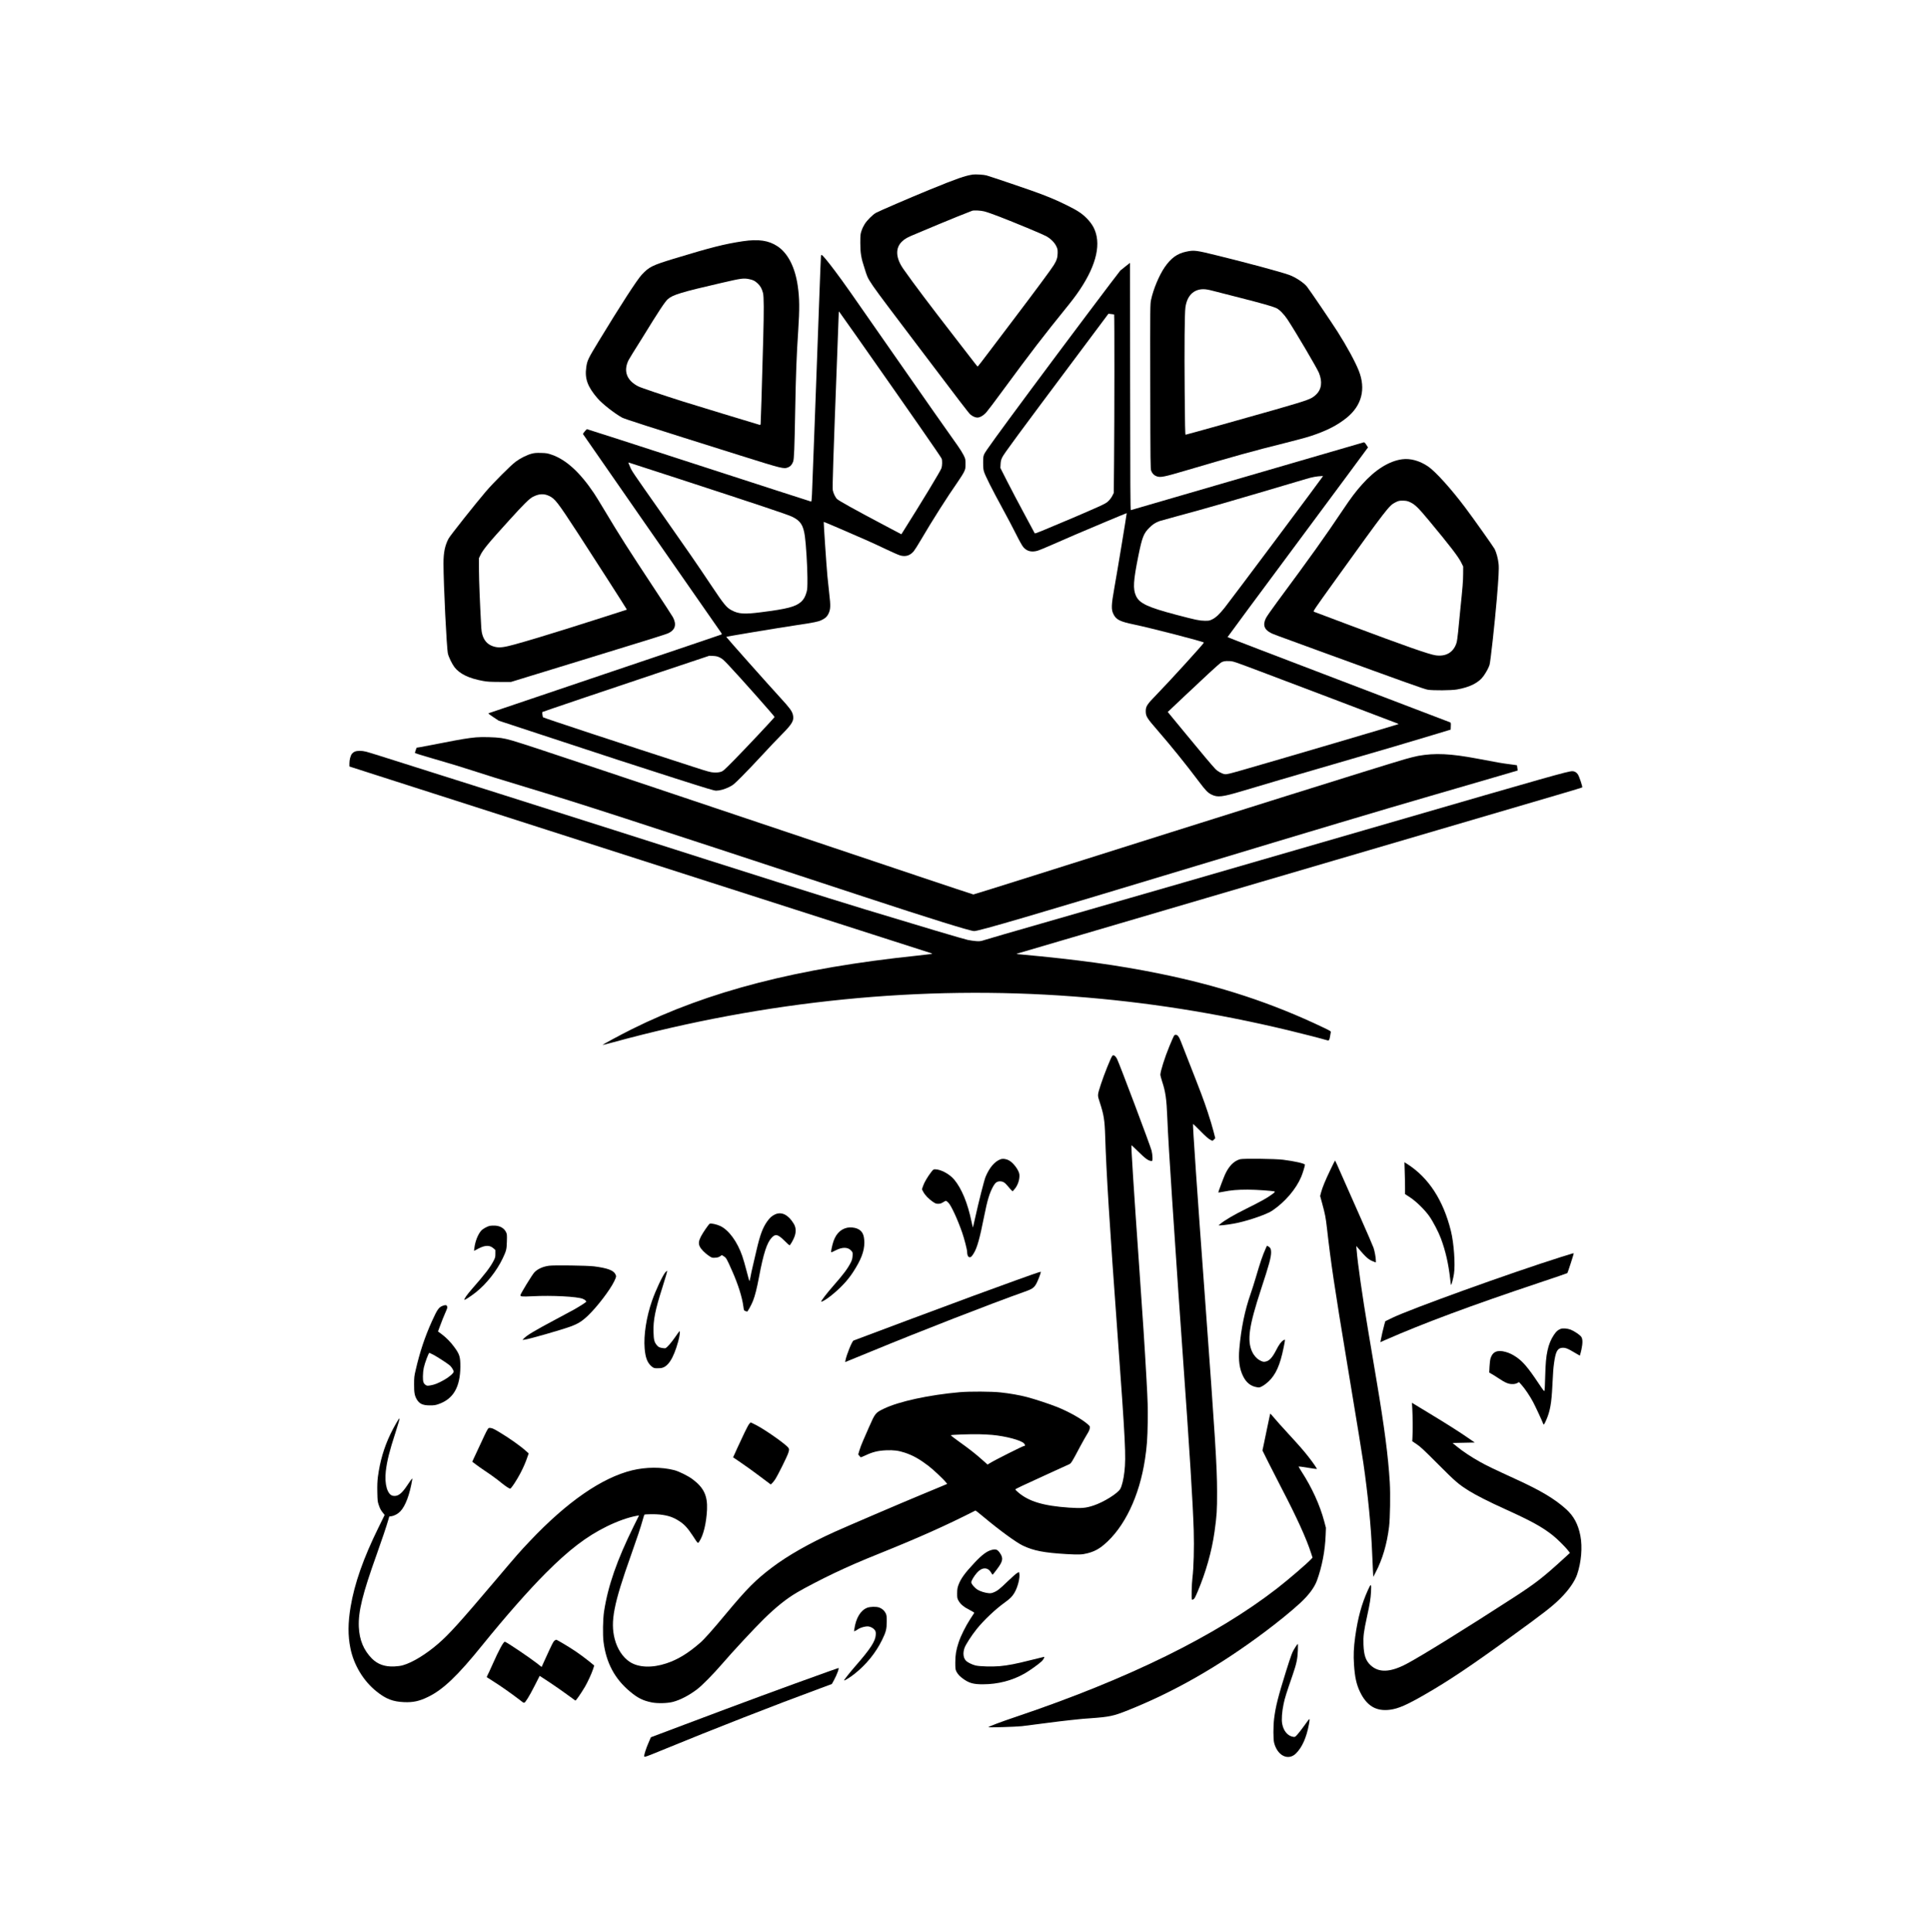 <?xml version="1.0" standalone="no"?>
<!DOCTYPE svg PUBLIC "-//W3C//DTD SVG 20010904//EN"
 "http://www.w3.org/TR/2001/REC-SVG-20010904/DTD/svg10.dtd">
<svg version="1.0" xmlns="http://www.w3.org/2000/svg"
 width="4167pt" height="4168pt" viewBox="0 0 4167 4168"
 preserveAspectRatio="xMidYMid meet">

<g transform="translate(0,4168) scale(0.1,-0.1)"
fill="#000000" stroke="none">
<path d="M20995 37914 c-170 -25 -349 -88 -917 -320 -433 -177 -1116 -472
-1177 -507 -70 -41 -186 -156 -239 -238 -23 -35 -55 -100 -69 -144 -26 -75
-27 -91 -28 -265 0 -220 18 -330 95 -560 93 -284 -7 -138 1174 -1700 891
-1179 1068 -1409 1103 -1440 47 -42 108 -70 154 -70 56 0 133 45 194 114 30
33 182 234 337 446 657 892 855 1150 1450 1887 460 570 666 1077 594 1457 -30
156 -94 273 -216 397 -106 106 -195 165 -425 279 -324 160 -554 249 -1226 476
-255 86 -486 163 -514 170 -52 15 -237 26 -290 18z m241 -794 c125 -32 440
-153 974 -375 168 -70 333 -142 367 -161 94 -52 177 -134 215 -212 30 -60 33
-75 32 -152 -1 -96 -20 -157 -82 -258 -48 -80 -404 -561 -837 -1132 -190 -250
-447 -591 -573 -757 -125 -166 -230 -302 -233 -302 -4 -1 -35 36 -70 82 -35
45 -224 289 -419 542 -577 745 -881 1149 -1111 1475 -172 243 -183 460 -31
602 66 62 112 87 317 171 99 41 310 129 469 197 228 96 625 256 726 293 37 13
181 6 256 -13z"/>
<path d="M16030 36475 c-394 -59 -690 -134 -1495 -379 -463 -142 -526 -173
-685 -342 -103 -110 -462 -665 -932 -1439 -229 -377 -247 -415 -267 -560 -35
-246 28 -419 243 -669 102 -118 358 -320 527 -415 56 -31 532 -184 2549 -818
917 -288 942 -294 1035 -258 51 19 87 60 111 126 20 54 29 278 44 1109 14 766
30 1199 65 1715 31 470 29 703 -11 973 -59 401 -213 700 -436 848 -191 127
-411 159 -748 109z m142 -819 c84 -18 119 -36 181 -94 56 -53 88 -111 112
-203 20 -74 21 -386 5 -979 -30 -1103 -52 -1828 -56 -1849 -4 -16 -10 -22 -22
-18 -96 27 -1418 430 -1647 502 -419 132 -912 298 -971 328 -252 128 -327 334
-208 570 14 26 53 91 87 145 35 53 132 210 217 347 342 557 478 763 540 819
106 95 293 152 1156 351 440 102 480 107 606 81z"/>
<path d="M25598 36250 c-196 -41 -329 -138 -467 -339 -118 -173 -243 -472
-291 -698 -20 -97 -21 -108 -18 -1873 3 -1678 4 -1777 21 -1820 23 -58 60 -96
114 -116 84 -32 154 -18 658 131 1003 297 1466 425 2095 581 234 58 497 129
585 159 334 110 568 230 768 393 324 263 415 620 258 1015 -78 195 -257 525
-458 841 -126 198 -606 906 -661 973 -69 86 -255 207 -388 253 -195 68 -862
248 -1521 411 -493 122 -523 125 -695 89z m579 -846 c76 -19 329 -84 563 -144
490 -125 722 -191 799 -226 69 -31 168 -132 243 -245 175 -265 636 -1048 679
-1152 81 -196 58 -362 -66 -476 -102 -93 -148 -109 -863 -316 -505 -145 -1933
-545 -1948 -545 -9 0 -14 234 -19 918 -8 961 -2 1703 16 1831 35 248 174 390
386 391 51 0 112 -10 210 -36z"/>
<path d="M17716 36158 c-3 -13 -18 -408 -35 -878 -63 -1723 -151 -4119 -159
-4270 -4 -93 -11 -154 -17 -153 -6 0 -1093 352 -2418 782 -1324 430 -2413 781
-2420 781 -11 0 -87 -91 -87 -105 0 -4 2496 -3593 2983 -4289 15 -22 17 -30 7
-36 -7 -4 -1138 -387 -2514 -850 -1375 -464 -2507 -846 -2514 -850 -9 -4 28
-34 103 -83 l117 -77 832 -274 c1403 -463 2242 -737 2956 -964 720 -230 860
-272 903 -272 77 0 181 29 277 76 91 45 104 56 281 233 102 102 295 305 430
451 134 146 325 348 425 448 235 237 274 306 244 431 -19 79 -71 149 -275 371
-251 273 -1157 1292 -1163 1308 -2 7 1091 189 1543 257 352 53 440 71 509 103
85 40 128 81 159 150 40 90 43 164 13 412 -14 118 -32 294 -41 390 -21 227
-84 1164 -79 1169 3 4 503 -210 904 -387 118 -52 321 -145 451 -208 130 -62
264 -121 300 -130 116 -30 207 -1 286 91 21 25 92 136 157 248 243 415 562
917 797 1254 55 79 115 174 132 211 30 62 32 75 32 173 0 104 -1 107 -42 190
-23 46 -79 136 -124 199 -229 320 -699 992 -1384 1975 -1005 1444 -1060 1522
-1260 1790 -167 223 -277 355 -296 355 -5 0 -11 -10 -13 -22z m740 -1693
c1232 -1754 1849 -2641 1865 -2682 15 -39 13 -149 -4 -203 -18 -58 -425 -730
-840 -1387 l-26 -41 -378 200 c-639 338 -957 515 -1008 559 -36 32 -81 124
-94 192 -10 58 11 710 94 2886 19 497 35 920 35 940 0 22 4 31 9 26 5 -6 161
-226 347 -490z m-3777 -3126 c1670 -545 2317 -761 2412 -807 182 -87 244 -181
278 -422 24 -165 54 -654 55 -890 1 -206 -2 -255 -17 -310 -27 -99 -63 -165
-118 -214 -120 -108 -301 -155 -864 -226 -363 -47 -487 -38 -637 42 -111 59
-164 124 -444 543 -289 434 -542 800 -1059 1535 -649 923 -647 920 -687 1013
-40 93 -42 97 -31 97 3 0 504 -162 1112 -361z m852 -3845 c54 -26 84 -52 195
-170 243 -257 989 -1098 989 -1114 0 -14 -616 -669 -875 -932 -228 -230 -237
-238 -293 -254 -40 -11 -85 -15 -140 -12 -71 3 -130 19 -447 122 -1485 480
-3234 1057 -3242 1069 -9 15 -21 107 -15 113 7 7 1356 464 2557 865 l1045 349
80 -3 c65 -3 94 -9 146 -33z"/>
<path d="M24295 35938 c-49 -38 -103 -82 -119 -96 -29 -28 -1286 -1700 -1932
-2572 -719 -970 -979 -1329 -1004 -1387 -22 -52 -24 -72 -24 -188 0 -97 4
-145 18 -190 26 -87 168 -371 386 -770 105 -192 243 -453 306 -580 70 -141
131 -249 156 -279 76 -89 173 -115 302 -81 33 9 190 73 350 144 331 146 509
223 1135 486 244 102 444 185 445 183 4 -5 -206 -1275 -265 -1603 -68 -382
-72 -475 -21 -577 59 -120 140 -160 449 -224 364 -76 1505 -371 1503 -389 -2
-23 -735 -828 -1024 -1125 -204 -209 -231 -251 -231 -355 1 -112 21 -145 260
-420 298 -344 609 -729 880 -1090 156 -207 198 -250 282 -291 127 -63 228 -51
638 71 504 151 1086 322 2095 615 1088 316 1453 423 2015 593 l410 124 3 75
c3 69 1 75 -20 84 -13 6 -1097 420 -2410 920 -1314 500 -2388 913 -2388 917 0
5 682 926 1515 2047 833 1122 1515 2042 1515 2045 0 3 -16 30 -37 60 -24 38
-41 54 -52 51 -9 -3 -1141 -332 -2516 -732 -1375 -400 -2506 -729 -2512 -731
-10 -4 -13 536 -15 2665 l-3 2670 -90 -70z m-252 -1045 c8 -5 7 -2199 -2
-3178 l-6 -670 -29 -58 c-15 -32 -51 -82 -80 -111 -45 -46 -75 -63 -245 -140
-107 -48 -341 -150 -520 -226 -707 -300 -826 -349 -832 -337 -4 7 -105 194
-224 417 -120 223 -286 537 -368 699 l-149 294 4 81 c3 64 11 96 35 146 36 78
315 456 1639 2226 l654 875 58 -7 c31 -3 60 -8 65 -11z m4507 -3487 c0 -11
-1989 -2671 -2120 -2835 -111 -140 -191 -216 -269 -254 -61 -30 -72 -32 -166
-31 -115 2 -184 16 -613 129 -617 163 -793 246 -868 408 -68 151 -58 322 52
866 80 395 113 481 234 602 72 74 134 113 224 146 23 8 175 50 338 94 618 165
1221 339 2823 815 139 41 220 56 338 62 15 1 27 0 27 -2z m-1365 -4209 c748
-282 2396 -907 2974 -1128 13 -5 22 -11 20 -13 -9 -9 -2646 -785 -3384 -996
-259 -74 -327 -90 -361 -85 -67 10 -155 58 -210 116 -73 77 -292 337 -643 764
-167 204 -322 391 -343 416 l-38 47 337 319 c440 416 735 688 805 742 40 30
93 41 183 37 89 -4 95 -6 660 -219z"/>
<path d="M11470 31890 c-102 -27 -242 -98 -342 -172 -108 -80 -478 -451 -643
-643 -223 -261 -770 -950 -804 -1014 -80 -151 -111 -301 -111 -540 1 -460 68
-1831 96 -1946 17 -74 90 -223 141 -290 112 -145 310 -242 613 -297 96 -18
156 -21 360 -22 l245 -1 400 123 c220 68 731 225 1135 348 1511 463 1807 555
1867 584 146 72 177 186 94 343 -16 29 -199 311 -408 627 -551 835 -748 1143
-1063 1671 -98 163 -201 332 -231 375 -305 454 -604 726 -912 832 -92 32 -114
36 -232 39 -106 3 -144 -1 -205 -17z m378 -910 c128 -60 179 -126 619 -800
306 -470 1065 -1652 1061 -1654 -3 -3 -678 -218 -1278 -408 -415 -131 -897
-276 -1143 -343 -221 -61 -320 -74 -412 -55 -195 40 -297 178 -310 419 -30
549 -48 1003 -49 1226 l-1 270 27 57 c57 123 174 265 622 758 317 350 437 468
512 508 133 69 237 76 352 22z"/>
<path d="M30255 31770 c-279 -38 -580 -226 -856 -536 -147 -164 -243 -292
-422 -559 -392 -585 -677 -985 -1421 -1990 -114 -154 -221 -308 -238 -342 -72
-147 -38 -247 110 -322 51 -26 -4 -6 1107 -411 1802 -657 2198 -799 2275 -812
114 -19 510 -16 630 5 277 48 472 147 573 289 58 81 111 179 131 243 20 66
109 866 156 1415 39 460 50 661 39 764 -11 109 -47 243 -85 319 -25 48 -461
664 -633 892 -307 409 -645 783 -806 892 -183 123 -381 177 -560 153z m175
-926 c107 -51 172 -114 405 -394 454 -546 635 -782 696 -905 l44 -89 -1 -160
c-1 -162 -10 -267 -64 -796 -16 -157 -36 -363 -45 -459 -9 -95 -24 -200 -34
-232 -64 -204 -226 -301 -451 -269 -138 19 -665 204 -1845 647 -418 157 -770
289 -782 294 -21 8 12 56 465 686 1100 1529 1158 1605 1287 1670 75 39 93 42
180 40 66 -2 92 -8 145 -33z"/>
<path d="M10270 25770 c-177 -17 -324 -41 -725 -120 -220 -43 -435 -84 -477
-91 l-78 -12 -20 -55 c-12 -30 -17 -58 -13 -62 4 -4 159 -51 343 -105 444
-129 623 -183 875 -265 315 -103 631 -201 1240 -385 1179 -357 1950 -607 7230
-2345 1414 -466 2296 -740 2376 -740 106 0 1269 341 4804 1410 2415 730 4066
1223 5030 1502 477 138 876 254 1508 439 l388 114 -7 55 c-4 30 -7 56 -8 57
-1 2 -72 12 -157 23 -161 20 -254 36 -689 119 -588 111 -923 127 -1289 61 -60
-11 -193 -45 -297 -75 -619 -183 -3728 -1158 -8021 -2516 -695 -219 -1270
-399 -1278 -399 -8 0 -558 183 -1223 406 -3957 1330 -7528 2526 -8192 2744
-552 180 -627 202 -778 226 -119 18 -414 26 -542 14z"/>
<path d="M7654 25461 c-23 -10 -50 -32 -61 -47 -31 -43 -53 -129 -53 -205 l0
-67 48 -16 c26 -8 2839 -911 6252 -2006 3413 -1095 6223 -1997 6245 -2004 25
-8 34 -16 25 -19 -8 -2 -152 -19 -320 -37 -2579 -269 -4507 -766 -6154 -1586
-246 -122 -639 -335 -632 -341 2 -2 102 23 222 56 3302 902 6668 1238 9944
990 1559 -117 3068 -355 4630 -729 242 -58 697 -174 804 -206 87 -25 79 -38
113 159 5 26 1 29 -153 103 -1110 531 -2227 899 -3550 1168 -891 181 -1762
301 -3004 414 -82 7 -84 8 -50 19 28 10 10086 2963 11730 3445 245 72 449 134
454 138 11 11 -60 225 -92 278 -29 46 -73 72 -121 72 -95 0 -438 -97 -4050
-1145 -4003 -1161 -5489 -1590 -7421 -2145 -597 -171 -1134 -327 -1195 -347
-101 -32 -117 -35 -195 -30 -47 3 -130 15 -185 26 -85 17 -1049 304 -2210 657
-931 284 -2251 700 -5410 1709 -902 288 -2036 648 -2520 800 -902 284 -2116
668 -2535 802 -129 41 -268 83 -309 94 -95 24 -193 24 -247 0z"/>
<path d="M25368 19352 c-31 -4 -30 -1 -133 -247 -97 -233 -195 -542 -195 -617
0 -13 18 -79 39 -145 73 -221 95 -379 111 -783 13 -331 48 -911 105 -1770 25
-366 57 -836 70 -1045 52 -785 78 -1158 150 -2175 161 -2262 226 -3305 245
-3915 11 -363 -1 -810 -27 -1014 -17 -132 -25 -462 -12 -476 4 -3 18 -1 32 6
20 9 39 43 88 158 181 426 309 879 368 1301 49 353 56 458 55 865 0 535 -41
1179 -259 4150 -170 2306 -270 3773 -260 3783 2 3 67 -58 142 -135 138 -141
191 -187 249 -216 31 -16 32 -15 60 14 l29 30 -39 152 c-21 84 -77 271 -126
417 -86 260 -147 421 -408 1085 -71 182 -146 373 -166 425 -42 112 -78 158
-118 152z"/>
<path d="M24003 18898 c-34 -44 -178 -404 -246 -613 -77 -239 -76 -231 -29
-376 93 -283 111 -394 122 -759 23 -754 94 -1905 265 -4245 171 -2343 187
-2661 149 -2983 -18 -160 -54 -308 -89 -368 -59 -100 -355 -284 -575 -358
-172 -57 -258 -64 -532 -46 -553 38 -872 134 -1100 333 -32 27 -58 54 -58 59
0 11 135 75 690 328 239 109 452 206 473 216 42 20 61 50 229 369 53 99 121
220 151 269 37 58 59 104 63 134 7 46 6 47 -42 90 -129 114 -400 267 -654 370
-166 67 -491 174 -660 218 -166 43 -366 78 -570 100 -188 21 -666 23 -875 5
-669 -59 -1316 -199 -1643 -357 -180 -87 -186 -94 -320 -399 -41 -93 -99 -225
-128 -293 -30 -67 -65 -161 -79 -209 l-25 -86 22 -26 c13 -14 25 -29 29 -34 3
-4 53 15 111 43 147 70 269 100 439 107 165 7 267 -6 406 -52 174 -58 315
-137 508 -284 100 -76 322 -284 376 -353 l29 -36 -122 -52 c-68 -29 -262 -109
-433 -180 -377 -155 -1646 -699 -1877 -804 -549 -249 -1006 -509 -1345 -765
-357 -270 -539 -453 -988 -991 -312 -375 -476 -559 -571 -641 -261 -226 -478
-358 -723 -439 -308 -103 -601 -92 -789 30 -152 98 -273 282 -328 499 -95 375
-22 752 351 1801 136 383 208 600 254 764 17 60 33 111 36 114 11 11 249 14
336 3 182 -21 292 -59 425 -147 105 -69 174 -145 281 -307 121 -185 111 -176
145 -125 88 133 150 392 165 682 14 301 -69 477 -311 658 -101 75 -295 171
-401 198 -273 69 -603 67 -900 -4 -655 -159 -1405 -677 -2209 -1526 -232 -245
-275 -295 -745 -850 -766 -905 -999 -1162 -1231 -1363 -265 -230 -558 -409
-765 -468 -43 -13 -115 -23 -185 -26 -204 -10 -361 46 -485 171 -178 180 -270
402 -282 681 -15 331 78 707 387 1570 107 300 211 607 249 741 l21 72 43 6
c68 10 144 51 197 107 109 114 201 360 255 682 3 16 1 26 -5 22 -5 -3 -48 -64
-95 -134 -128 -194 -208 -254 -314 -236 -121 20 -188 251 -156 531 27 226 78
432 209 834 64 197 92 297 84 305 -8 8 -127 -200 -192 -336 -141 -294 -228
-593 -272 -929 -11 -92 -15 -178 -12 -325 4 -186 6 -206 31 -278 29 -84 43
-110 94 -174 l33 -41 -134 -274 c-326 -662 -517 -1207 -601 -1711 -57 -347
-59 -616 -4 -889 72 -362 282 -710 565 -935 202 -162 352 -220 594 -230 194
-8 326 20 515 112 324 156 638 455 1175 1120 501 619 997 1182 1365 1551 502
503 879 792 1320 1009 234 115 469 198 658 231 l37 6 -113 -228 c-363 -735
-557 -1290 -642 -1844 -25 -162 -31 -507 -11 -660 58 -450 240 -791 568 -1066
168 -141 279 -197 468 -236 124 -26 344 -21 463 11 159 42 343 138 517 269
109 82 352 329 540 547 226 263 693 766 901 970 265 260 488 439 714 572 163
97 548 297 803 418 321 152 574 262 972 422 860 346 1442 606 2081 931 3 1 80
-60 171 -136 352 -294 704 -551 852 -622 230 -110 459 -154 936 -182 270 -15
339 -13 456 17 139 35 243 89 356 184 443 372 767 1050 887 1851 41 274 52
431 58 795 4 319 1 424 -26 920 -41 736 -77 1281 -161 2480 -114 1621 -174
2564 -164 2574 2 3 71 -61 152 -141 147 -147 219 -198 280 -198 21 0 22 4 22
73 0 41 -9 107 -19 148 -31 119 -691 1871 -746 1981 -35 68 -79 96 -102 66z
m-2593 -8179 c296 -27 628 -116 688 -184 29 -34 28 -55 -1 -55 -24 0 -635
-307 -734 -369 l-52 -32 -118 105 c-142 127 -280 235 -510 399 -94 67 -168
125 -165 129 11 11 442 26 617 21 88 -2 212 -9 275 -14z"/>
<path d="M21588 16665 c-124 -47 -235 -177 -318 -373 -31 -73 -150 -541 -231
-909 -23 -106 -44 -192 -45 -190 -2 2 -15 59 -29 127 -84 403 -212 713 -373
907 -101 121 -289 222 -414 223 -33 0 -41 -6 -84 -61 -78 -102 -148 -221 -174
-297 l-25 -73 30 -57 c35 -68 116 -152 205 -213 57 -38 72 -44 117 -43 40 0
63 7 103 32 28 18 57 32 64 32 6 0 31 -19 53 -42 61 -63 197 -357 298 -648 45
-131 105 -363 105 -410 0 -63 18 -109 46 -116 31 -8 54 12 99 87 71 115 129
323 220 784 73 366 117 512 201 663 42 74 81 102 142 102 64 0 105 -24 166
-98 30 -37 66 -78 81 -92 l27 -25 39 44 c72 80 117 215 107 319 -9 90 -128
252 -225 304 -60 33 -135 43 -185 23z"/>
<path d="M26759 16667 c-132 -37 -240 -147 -324 -330 -30 -66 -145 -372 -145
-387 0 -3 49 4 109 16 165 33 302 45 523 45 186 0 539 -25 582 -40 15 -6 7
-16 -51 -59 -110 -82 -238 -153 -558 -312 -276 -136 -470 -251 -570 -335 l-30
-25 37 0 c63 0 267 30 383 56 274 61 631 188 740 262 275 186 511 462 624 728
32 75 81 235 81 263 0 25 -223 76 -470 107 -171 22 -864 30 -931 11z"/>
<path d="M28707 16435 c-112 -235 -169 -374 -199 -484 l-20 -77 41 -150 c67
-246 79 -309 106 -544 84 -744 165 -1289 430 -2885 254 -1535 320 -1938 355
-2177 99 -684 166 -1360 190 -1938 7 -146 15 -323 18 -394 l7 -130 52 100
c147 281 243 608 289 984 22 182 30 701 15 953 -35 573 -114 1181 -287 2207
-47 278 -127 757 -179 1065 -127 755 -229 1470 -250 1750 l-7 80 39 -45 c173
-203 227 -251 331 -290 l52 -20 0 44 c0 60 -25 198 -50 273 -11 34 -147 349
-303 700 -156 351 -337 761 -403 910 -65 150 -121 273 -124 273 -3 0 -49 -93
-103 -205z"/>
<path d="M30313 16405 c4 -109 7 -264 7 -344 l0 -146 107 -70 c132 -86 317
-267 415 -405 79 -111 201 -344 252 -482 100 -270 162 -538 200 -871 8 -71 16
-131 19 -133 8 -8 48 143 63 241 31 200 -1 660 -65 920 -164 667 -483 1157
-945 1450 l-59 38 6 -198z"/>
<path d="M16724 15476 c-65 -30 -115 -74 -168 -150 -97 -136 -153 -287 -231
-621 -25 -110 -61 -263 -79 -340 -19 -77 -42 -184 -51 -239 -10 -57 -21 -93
-25 -85 -4 8 -31 106 -60 219 -29 113 -70 256 -92 318 -106 308 -289 559 -472
647 -72 35 -199 64 -229 52 -21 -8 -150 -195 -193 -280 -47 -93 -54 -151 -23
-214 28 -59 112 -144 199 -202 63 -41 67 -43 131 -39 51 3 76 10 107 30 l40
27 45 -29 c49 -31 60 -50 177 -315 128 -288 215 -564 241 -763 12 -87 13 -89
44 -101 17 -6 34 -11 38 -11 13 0 98 156 128 235 43 111 82 265 128 510 97
514 171 742 276 852 81 84 132 71 272 -67 55 -55 105 -100 110 -100 16 0 85
120 110 192 36 103 30 194 -18 273 -117 194 -263 267 -405 201z"/>
<path d="M10572 15230 c-62 -13 -159 -68 -193 -109 -70 -85 -126 -231 -143
-373 l-7 -58 94 49 c148 77 246 78 328 4 l39 -35 0 -78 c0 -72 -3 -85 -40
-157 -70 -136 -187 -288 -459 -598 -118 -135 -182 -227 -168 -241 7 -8 139 78
237 155 232 181 462 470 591 745 76 164 82 185 87 358 4 146 3 161 -18 202
-40 84 -126 135 -238 141 -37 2 -86 0 -110 -5z"/>
<path d="M18284 15190 c-160 -34 -267 -156 -319 -364 -30 -124 -36 -166 -23
-166 6 0 47 18 90 41 147 75 268 73 338 -8 32 -35 32 -38 28 -112 -4 -60 -12
-89 -38 -141 -66 -132 -158 -254 -365 -490 -152 -173 -284 -345 -273 -355 11
-11 115 51 207 125 201 160 359 327 473 501 178 271 251 461 250 649 -2 171
-43 252 -154 300 -55 24 -154 33 -214 20z"/>
<path d="M27314 14743 c-69 -155 -116 -292 -213 -623 -33 -113 -83 -269 -110
-347 -128 -364 -207 -746 -247 -1197 -22 -253 3 -433 83 -594 66 -133 162
-211 291 -233 59 -11 62 -10 124 23 34 18 93 62 130 97 159 149 252 358 327
730 39 192 39 187 0 164 -51 -30 -96 -90 -161 -217 -75 -147 -138 -219 -209
-240 -55 -17 -87 -11 -153 28 -61 35 -124 108 -156 180 -112 247 -68 553 195
1355 176 536 215 681 215 793 0 66 -17 101 -61 124 l-29 15 -26 -58z"/>
<path d="M33690 14559 c-1097 -346 -3254 -1124 -3646 -1314 l-150 -73 -21 -74
c-20 -69 -64 -260 -78 -340 l-7 -38 103 46 c823 361 1857 746 3309 1231 338
113 619 209 623 213 8 7 137 405 137 422 0 12 4 13 -270 -73z"/>
<path d="M11847 14369 c-132 -18 -244 -69 -314 -141 -47 -49 -303 -467 -303
-495 0 -30 38 -33 262 -22 419 22 967 -7 1085 -56 43 -18 73 -43 73 -61 0 -11
-102 -78 -260 -169 -36 -21 -209 -114 -385 -207 -477 -254 -631 -346 -701
-419 l-29 -30 55 7 c96 12 773 206 978 280 164 60 250 113 381 238 201 192
477 555 566 741 47 100 48 105 23 155 -41 81 -177 130 -461 166 -145 18 -864
28 -970 13z"/>
<path d="M14362 14232 c-57 -61 -210 -385 -291 -617 -122 -348 -184 -744 -160
-1030 16 -195 56 -303 141 -380 54 -48 70 -52 193 -46 160 9 285 194 391 580
32 117 45 229 26 217 -5 -3 -49 -63 -97 -133 -83 -119 -164 -211 -203 -232
-10 -5 -43 -3 -82 5 -55 11 -71 19 -100 52 -59 66 -73 116 -78 293 -7 253 37
474 187 944 80 253 113 367 106 373 -2 3 -17 -9 -33 -26z"/>
<path d="M22404 14224 c-58 -16 -750 -265 -1394 -502 -556 -205 -2463 -916
-2591 -967 -32 -12 -153 -311 -174 -427 l-7 -37 58 23 c33 13 253 103 489 200
1090 450 2590 1033 3330 1296 191 68 217 92 287 255 40 96 67 177 56 174 -2 0
-26 -7 -54 -15z"/>
<path d="M9557 13506 c-88 -32 -120 -77 -237 -336 -152 -336 -263 -669 -351
-1055 -30 -127 -33 -156 -33 -305 -1 -181 11 -243 58 -325 56 -95 130 -129
281 -129 94 0 122 4 190 28 317 110 466 366 469 806 1 214 -16 270 -135 430
-76 104 -169 198 -270 274 l-77 57 35 96 c34 96 99 258 146 363 19 43 22 61
15 83 -11 31 -31 34 -91 13z m-204 -1058 c82 -43 311 -192 356 -232 35 -31 81
-106 81 -132 0 -34 -103 -122 -214 -183 -127 -70 -197 -98 -285 -113 -63 -11
-75 -10 -99 4 -53 32 -67 72 -66 188 0 61 8 138 18 185 25 113 105 325 122
325 3 0 43 -19 87 -42z"/>
<path d="M33679 13007 c-60 -23 -96 -54 -147 -131 -64 -95 -108 -203 -137
-335 -30 -136 -43 -276 -51 -583 -3 -136 -9 -262 -13 -279 -6 -29 -13 -21
-145 176 -212 317 -325 449 -465 544 -81 55 -149 88 -232 111 -177 49 -280 4
-324 -140 -9 -31 -19 -110 -22 -181 l-6 -125 59 -34 c32 -18 99 -60 148 -93
134 -90 207 -121 286 -121 47 -1 77 5 108 20 l42 22 56 -62 c71 -79 177 -236
247 -367 48 -89 190 -395 218 -468 13 -33 22 -21 70 88 80 185 111 363 128
721 15 307 21 382 37 500 35 248 72 318 172 328 69 6 124 -14 265 -100 64 -39
119 -69 122 -66 2 2 16 58 31 124 31 146 30 233 -4 281 -29 41 -155 125 -228
153 -74 27 -168 35 -215 17z"/>
<path d="M30477 11279 c9 -148 11 -501 3 -620 l-4 -77 94 -63 c79 -52 156
-124 460 -429 382 -383 442 -435 675 -581 144 -90 435 -238 767 -388 575 -260
812 -391 1043 -575 89 -72 259 -239 318 -314 l46 -59 -137 -125 c-438 -401
-612 -536 -1074 -835 -1028 -666 -2017 -1279 -2318 -1436 -352 -185 -598 -193
-775 -26 -104 98 -143 213 -152 444 -7 180 6 278 77 605 62 285 78 385 86 536
10 176 -1 183 -64 42 -140 -309 -221 -608 -278 -1018 -32 -231 -39 -399 -25
-600 18 -267 51 -419 126 -579 147 -309 350 -431 651 -392 181 24 358 101 750
327 513 295 995 617 1849 1238 733 531 906 666 1081 841 175 174 307 363 358
513 90 264 117 588 71 831 -48 251 -144 430 -309 578 -247 222 -545 400 -1076
643 -484 222 -626 290 -781 376 -188 105 -372 227 -499 331 l-95 78 239 5 240
5 -142 98 c-189 131 -458 302 -847 537 -176 106 -330 200 -343 208 l-23 15 8
-134z"/>
<path d="M27406 11159 c-3 -13 -31 -145 -62 -294 -30 -148 -66 -318 -78 -376
l-23 -106 134 -269 c74 -148 197 -388 273 -534 339 -652 542 -1098 646 -1422
l28 -87 -25 -27 c-91 -99 -499 -450 -746 -641 -1312 -1018 -3204 -1949 -5621
-2764 -330 -111 -583 -206 -602 -226 -11 -11 581 6 720 21 80 9 312 39 515 66
204 27 444 56 535 65 91 8 176 17 190 20 14 3 124 12 245 20 409 30 492 47
804 172 1002 399 1971 954 2956 1692 291 218 578 452 765 625 180 166 306 335
359 482 110 301 175 643 188 979 l6 160 -36 136 c-94 354 -265 730 -494 1083
-35 54 -62 101 -59 104 3 3 92 -9 197 -27 106 -17 194 -30 196 -27 7 6 -82
136 -173 252 -101 131 -201 245 -437 502 -162 176 -238 261 -388 436 -4 5 -10
-2 -13 -15z"/>
<path d="M16167 10955 c-15 -18 -59 -100 -98 -182 -70 -145 -249 -533 -249
-538 0 -1 73 -51 163 -111 89 -60 272 -191 406 -292 l244 -183 29 28 c16 15
45 52 64 80 57 86 259 492 284 571 21 69 22 76 7 106 -29 62 -495 392 -704
499 -61 31 -113 57 -115 56 -2 0 -15 -15 -31 -34z"/>
<path d="M10517 10829 c-28 -47 -42 -76 -293 -616 l-33 -73 77 -58 c42 -32
127 -92 187 -132 146 -97 273 -190 365 -266 88 -72 167 -124 190 -124 22 0
142 183 224 340 64 125 108 225 151 352 l24 67 -52 47 c-130 117 -362 281
-592 419 -100 60 -141 79 -176 83 -46 4 -47 4 -72 -39z"/>
<path d="M21407 8239 c-106 -25 -211 -102 -375 -276 -212 -225 -301 -349 -350
-485 -22 -61 -26 -91 -27 -178 0 -98 2 -109 30 -159 42 -75 119 -140 241 -200
69 -35 102 -56 97 -64 -4 -7 -42 -66 -86 -132 -99 -152 -207 -369 -251 -507
-54 -164 -70 -263 -71 -428 0 -128 3 -151 21 -191 31 -66 85 -121 179 -184
112 -74 207 -98 395 -97 326 0 635 81 903 234 111 64 304 202 369 265 36 35
66 93 48 93 -5 0 -133 -32 -286 -70 -324 -82 -489 -114 -674 -131 -164 -14
-430 -6 -518 15 -71 18 -166 63 -201 97 -63 60 -77 167 -37 282 27 75 152 269
263 407 153 191 406 430 606 573 110 79 161 129 207 207 74 123 127 339 106
424 l-7 27 -41 -23 c-23 -13 -114 -93 -203 -179 -172 -167 -223 -207 -306
-239 -43 -18 -65 -20 -114 -15 -79 10 -169 38 -226 72 -64 38 -139 126 -139
162 0 34 60 135 123 206 107 122 233 125 302 7 17 -29 33 -51 36 -49 4 1 46
54 93 117 128 170 141 235 69 344 -54 81 -88 96 -176 75z"/>
<path d="M18713 6989 c-142 -55 -243 -222 -277 -462 l-7 -47 28 12 c15 6 35
17 43 24 56 44 186 81 249 69 53 -10 109 -45 133 -83 16 -27 20 -45 16 -101
-7 -133 -119 -304 -431 -661 -118 -135 -259 -312 -252 -318 9 -10 133 67 227
142 252 200 457 453 593 731 85 174 100 235 100 395 0 121 -2 140 -23 183 -28
56 -80 101 -141 122 -65 22 -193 19 -258 -6z"/>
<path d="M11966 6279 c-27 -21 -44 -54 -191 -375 l-87 -192 -101 79 c-169 131
-629 441 -690 465 -28 11 -128 -171 -274 -501 -46 -104 -93 -205 -104 -224
-11 -19 -16 -37 -12 -41 4 -4 71 -47 148 -95 143 -89 397 -268 563 -396 106
-82 87 -86 170 36 26 38 94 163 152 277 l106 208 212 -139 c116 -77 287 -196
379 -264 93 -68 173 -126 179 -130 11 -6 113 140 208 299 56 95 141 280 172
373 l27 84 -34 28 c-107 90 -251 198 -374 282 -133 90 -396 247 -414 247 -5 0
-20 -9 -35 -21z"/>
<path d="M27951 6136 c-64 -99 -83 -149 -200 -521 -171 -548 -224 -757 -256
-1017 -20 -164 -20 -444 0 -523 72 -281 306 -394 472 -229 132 132 225 339
278 623 17 97 19 125 5 116 -5 -3 -52 -66 -104 -139 -52 -72 -118 -158 -147
-190 -51 -56 -54 -58 -92 -52 -119 19 -209 125 -238 282 -17 90 -5 259 30 426
29 137 55 219 196 628 82 238 105 345 112 523 3 81 3 147 -1 147 -3 0 -28 -33
-55 -74z"/>
<path d="M17875 5613 c-940 -336 -1858 -675 -3120 -1151 l-709 -267 -52 -120
c-50 -114 -94 -250 -94 -289 0 -27 27 -18 413 141 1062 437 2438 975 3385
1323 l253 94 45 82 c67 124 119 266 96 263 -4 0 -101 -34 -217 -76z"/>
</g>
</svg>
